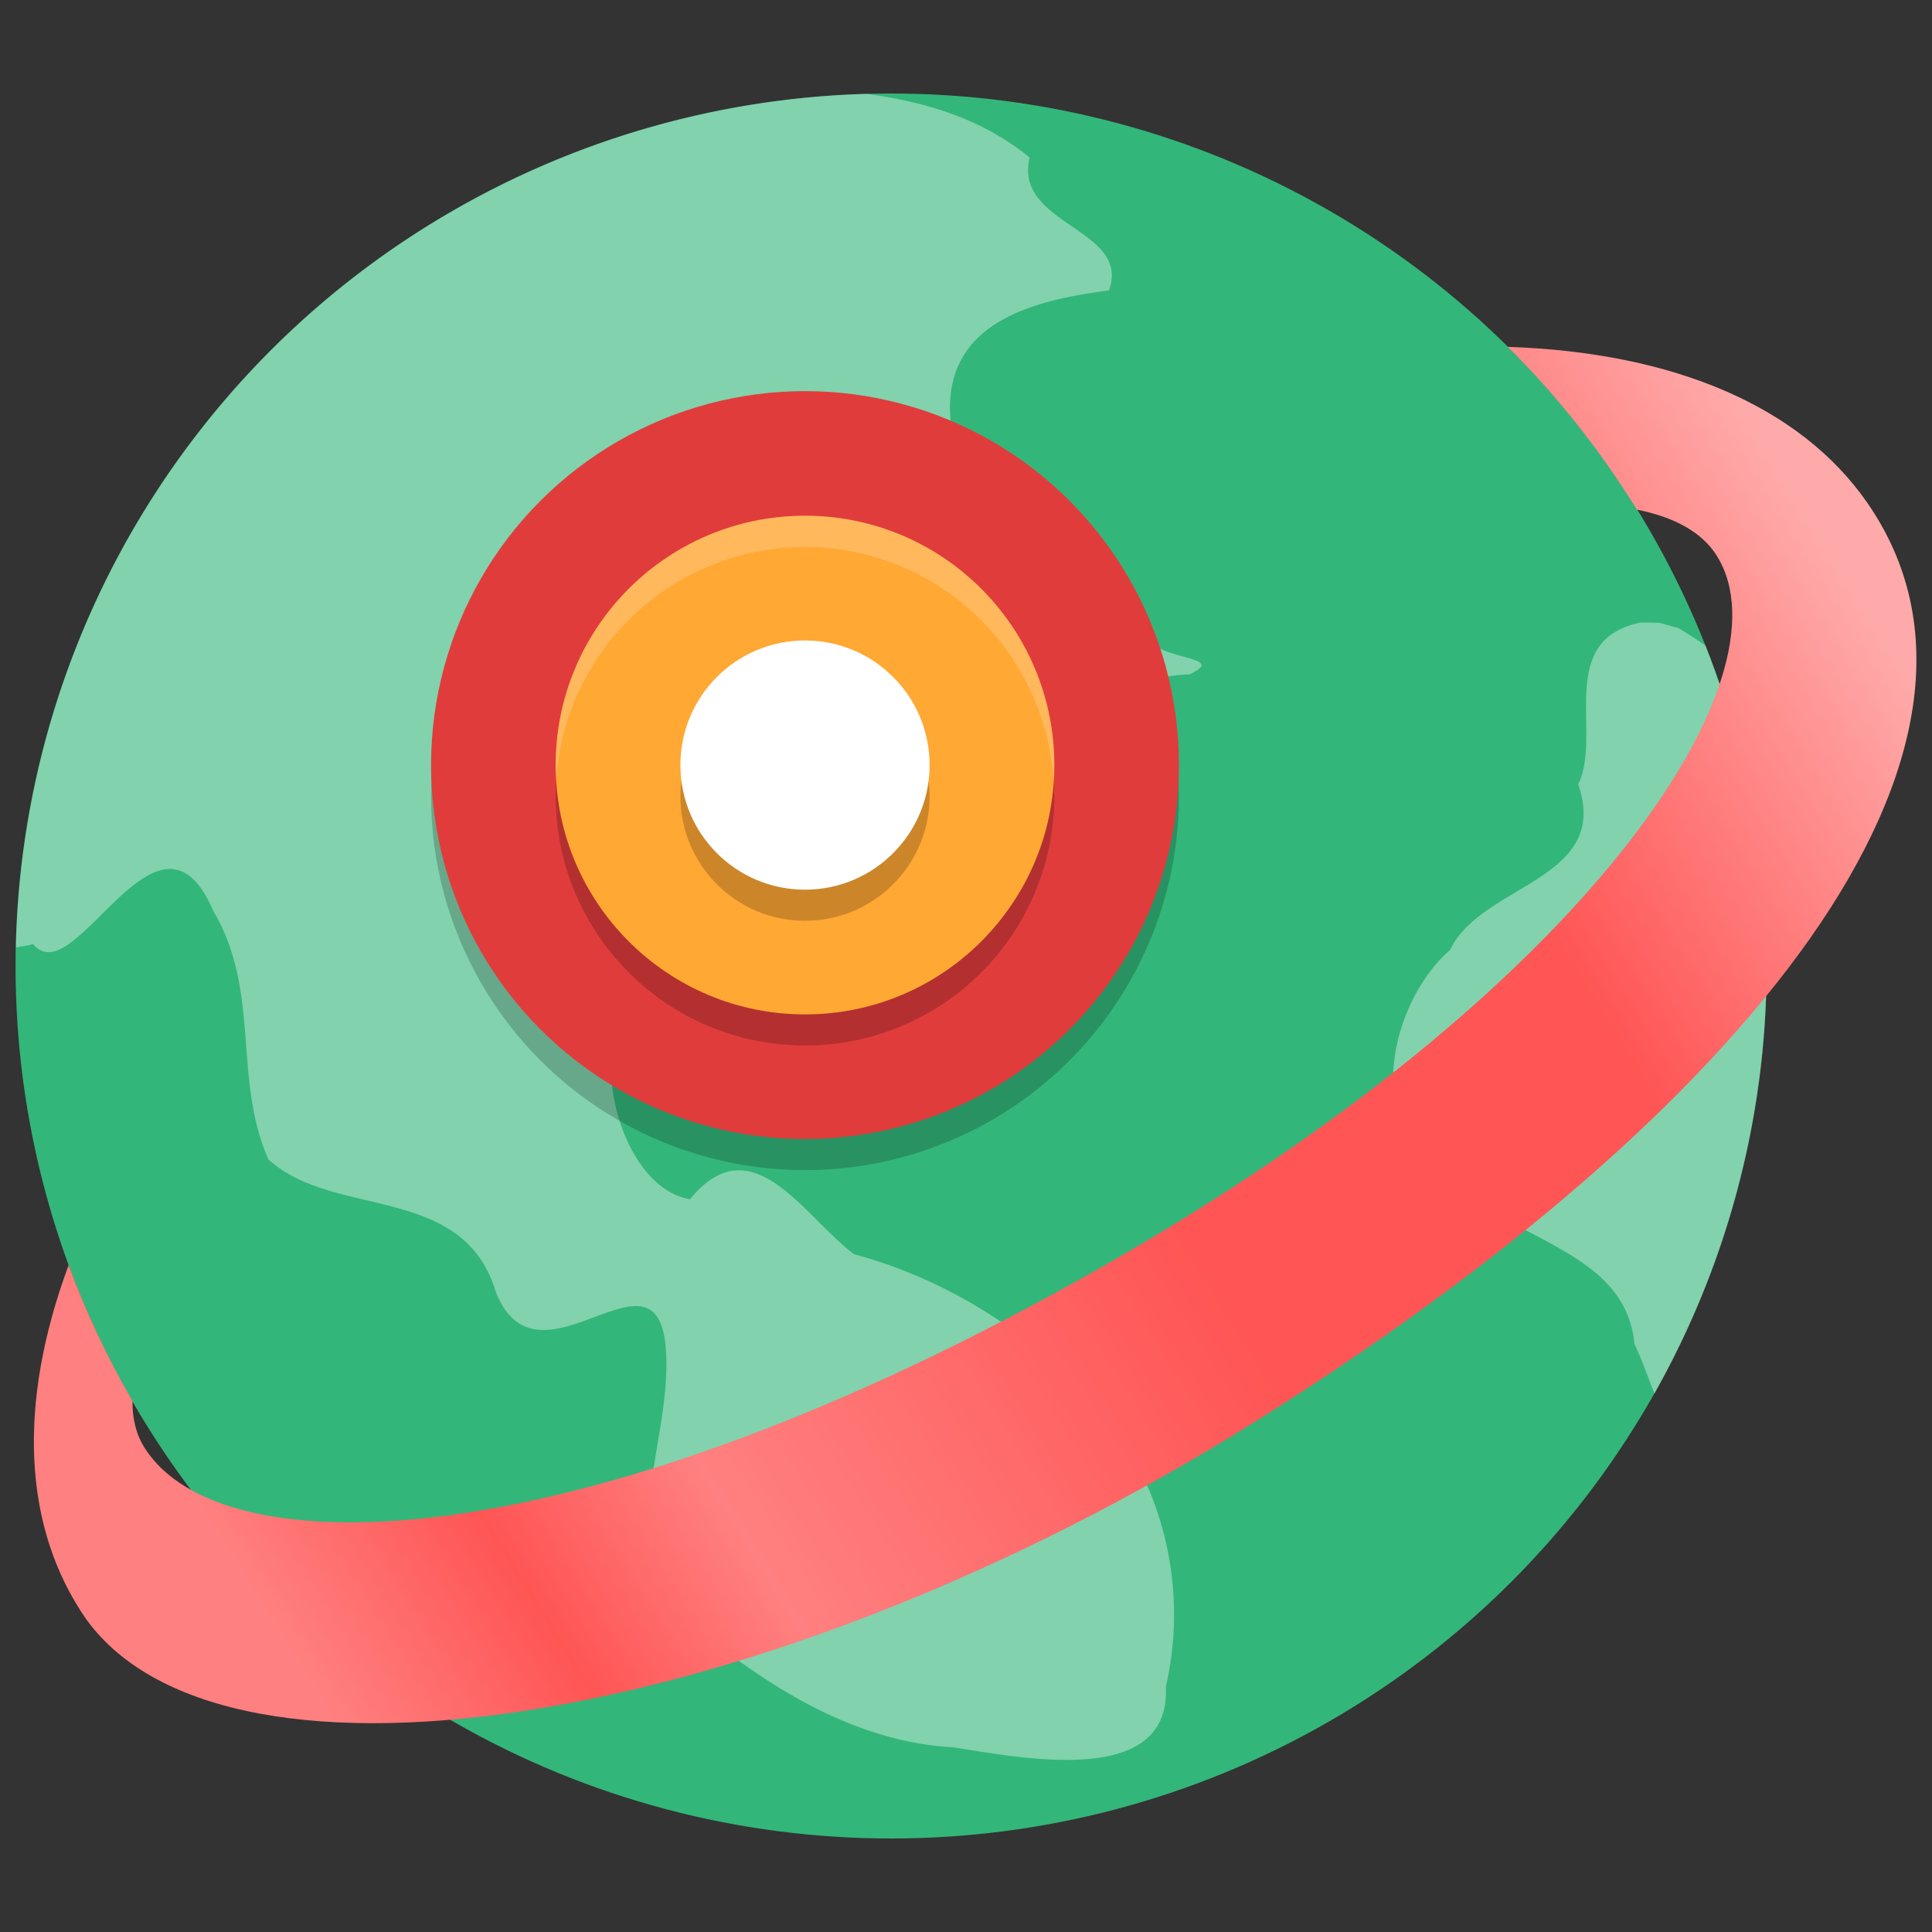 <?xml version="1.0" encoding="UTF-8" standalone="no"?>
<svg
   width="62"
   height="62"
   version="1.1"
   viewBox="0 0 16.404 16.404"
   id="svg20"
   sodipodi:docname="slingshot.svg"
   inkscape:version="1.4.2 (unknown)"
   xmlns:inkscape="http://www.inkscape.org/namespaces/inkscape"
   xmlns:sodipodi="http://sodipodi.sourceforge.net/DTD/sodipodi-0.dtd"
   xmlns:xlink="http://www.w3.org/1999/xlink"
   xmlns="http://www.w3.org/2000/svg"
   xmlns:svg="http://www.w3.org/2000/svg"
   xmlns:rdf="http://www.w3.org/1999/02/22-rdf-syntax-ns#"
   xmlns:cc="http://creativecommons.org/ns#"
   xmlns:dc="http://purl.org/dc/elements/1.1/">
  <rect x="0" y="0" width="16.404" height="16.404" fill="#333333" stroke="none"/>
  <defs
     id="defs24">
    <linearGradient
       inkscape:collect="always"
       xlink:href="#linearGradient853"
       id="linearGradient855"
       x1="205.123"
       y1="159.586"
       x2="222.19"
       y2="223.28"
       gradientUnits="userSpaceOnUse"
       gradientTransform="matrix(0.192,0,0,0.191,-30.96,-27.771)" />
    <linearGradient
       inkscape:collect="always"
       id="linearGradient853">
      <stop
         style="stop-color:#33b67a;stop-opacity:1;"
         offset="0"
         id="stop849" />
      <stop
         style="stop-color:#33b67a;stop-opacity:1;"
         offset="1"
         id="stop851" />
    </linearGradient>
    <linearGradient
       inkscape:collect="always"
       xlink:href="#linearGradient861"
       id="linearGradient863"
       x1="167.835"
       y1="216.044"
       x2="243.314"
       y2="169.189"
       gradientUnits="userSpaceOnUse"
       gradientTransform="matrix(0.192,0,0,0.191,-30.96,-27.771)" />
    <linearGradient
       inkscape:collect="always"
       id="linearGradient861">
      <stop
         style="stop-color:#ff8080;stop-opacity:1"
         offset="0"
         id="stop857" />
      <stop
         style="stop-color:#ff8080;stop-opacity:1"
         offset="0.057"
         id="stop871" />
      <stop
         style="stop-color:#ff5555;stop-opacity:1"
         offset="0.174"
         id="stop873" />
      <stop
         style="stop-color:#ff8080;stop-opacity:1"
         offset="0.279"
         id="stop869" />
      <stop
         style="stop-color:#ff5555;stop-opacity:1"
         offset="0.545"
         id="stop865" />
      <stop
         style="stop-color:#ff5555;stop-opacity:1"
         offset="0.78"
         id="stop867" />
      <stop
         style="stop-color:#ffaaaa;stop-opacity:1"
         offset="1"
         id="stop859" />
    </linearGradient>
  </defs>
  <sodipodi:namedview
     pagecolor="#ffffff"
     bordercolor="#666666"
     borderopacity="1"
     objecttolerance="10"
     gridtolerance="10"
     guidetolerance="10"
     inkscape:pageopacity="0"
     inkscape:pageshadow="2"
     inkscape:window-width="1920"
     inkscape:window-height="994"
     id="namedview22"
     showgrid="false"
     inkscape:zoom="7.09375"
     inkscape:cx="5.9911894"
     inkscape:cy="44.334802"
     inkscape:window-x="0"
     inkscape:window-y="0"
     inkscape:window-maximized="1"
     inkscape:current-layer="svg20"
     inkscape:document-rotation="0"
     inkscape:showpageshadow="2"
     inkscape:pagecheckerboard="0"
     inkscape:deskcolor="#d1d1d1" />
  <circle
     cx="-330.35"
     cy="-328.38"
     r="0"
     fill="#5e4aa6"
     stroke-width="0.265"
     id="circle2" />
  <circle
     cx="-65.741"
     cy="5.337"
     r="0"
     fill="#5e4aa6"
     fill-rule="evenodd"
     stroke-width="0.41"
     id="circle4" />
  <g
     id="g1"
     transform="translate(-0.528,-0.403)">
    <ellipse
       style="fill:url(#linearGradient855);fill-opacity:1;stroke-width:0.168;stroke-linecap:round;stroke-linejoin:round;stroke-opacity:0.992"
       id="path837"
       cx="8.094"
       cy="8.605"
       rx="7.434"
       ry="7.408" />
    <path
       id="path875"
       style="fill:#ffffff;fill-opacity:0.38;stroke:none;stroke-width:0.191px;stroke-linecap:butt;stroke-linejoin:miter;stroke-opacity:1"
       d="M 7.884,1.2 A 7.434,7.408 0 0 0 0.663,8.446 c 0.049,-0.006 0.098,-0.014 0.147,-0.027 C 1.162,8.852 1.871,7.048 2.338,8.136 2.743,8.817 2.504,9.558 2.806,10.246 c 0.55,0.508 1.651,0.2 1.93,1.122 0.361,0.925 1.391,-0.513 1.447,0.514 0.052,0.855 -0.571,1.872 0.383,2.444 0.591,0.468 1.283,0.871 2.055,0.913 0.575,0.088 1.849,0.351 1.806,-0.515 C 10.635,13.823 10.371,12.873 9.727,12.201 9.183,11.661 8.522,11.252 7.78,11.052 7.354,10.735 6.914,9.94 6.387,10.585 5.647,10.467 5.366,8.628 6.345,8.833 6.94,8.617 7.508,8.119 8.084,8.764 8.863,8.778 9.454,7.87 9.48,7.164 9.634,6.554 9.928,6.163 10.63,6.128 11.012,5.948 10.166,6.034 10.21,5.682 9.612,5.319 8.753,6.671 8.346,5.586 7.942,4.914 9.263,4.788 8.606,4.033 8.487,3.148 9.289,2.954 9.944,2.869 10.136,2.343 9.131,2.317 9.27,1.74 8.869,1.412 8.387,1.267 7.884,1.2 Z m 6.578,4.488 c -0.735,0.146 -0.325,0.954 -0.534,1.374 0.281,0.817 -0.822,0.843 -1.088,1.407 -0.508,0.439 -0.777,1.558 0.018,1.94 0.472,0.535 1.474,0.599 1.547,1.405 0.051,0.102 0.107,0.258 0.17,0.422 A 7.434,7.408 0 0 0 15.528,8.605 7.434,7.408 0 0 0 15.008,5.883 C 14.932,5.832 14.856,5.781 14.777,5.735 l -0.16,-0.044 z" />
    <path
       id="path839"
       style="fill:url(#linearGradient863);fill-opacity:1;stroke-width:0.171;stroke-linecap:round;stroke-linejoin:round;stroke-opacity:0.992"
       d="m 13.329,3.348 c 0.419,0.414 0.786,0.879 1.097,1.382 0.326,0.065 0.555,0.196 0.677,0.389 0.653,1.032 -1.095,3.699 -5.237,6.051 -4.412,2.505 -7.456,2.56 -8.109,1.528 -0.072,-0.113 -0.106,-0.247 -0.104,-0.4 -0.212,-0.366 -0.394,-0.751 -0.542,-1.154 -0.44,1.187 -0.387,2.238 0.151,3.01 1.191,1.644 5.761,0.931 9.935,-1.688 C 15.371,9.846 17.834,6.756 16.379,4.667 15.815,3.857 14.746,3.395 13.329,3.348 Z"
       sodipodi:nodetypes="cccsccccscc" />
  </g>
  <g
     id="g2"
     transform="translate(5.248,-13.083)">
    <circle
       style="opacity:0.2;stroke-width:0.265"
       cx="1.587"
       cy="19.843"
       r="3.175"
       id="circle5" />
    <circle
       style="fill:#e13c3c;stroke-width:0.265"
       cx="1.587"
       cy="19.579"
       r="3.175"
       id="circle6" />
    <circle
       style="opacity:0.2;stroke-width:0.265"
       cx="1.587"
       cy="19.843"
       r="2.117"
       id="circle7" />
    <circle
       style="fill:#ffa833;stroke-width:0.265"
       cx="1.587"
       cy="19.579"
       r="2.117"
       id="circle8" />
    <circle
       style="opacity:0.2;stroke-width:0.265"
       cx="1.587"
       cy="19.843"
       r="1.058"
       id="circle9" />
    <circle
       style="fill:#ffffff;stroke-width:0.265"
       cx="1.587"
       cy="19.579"
       r="1.058"
       id="circle10" />
    <path
       style="opacity:0.2;fill:#ffffff;stroke-width:0.265"
       d="m 1.587,17.462 a 2.117,2.117 0 0 0 -2.117,2.117 2.117,2.117 0 0 0 0.006,0.106 2.117,2.117 0 0 1 2.11,-1.958 2.117,2.117 0 0 1 2.11,1.978 2.117,2.117 0 0 0 0.007,-0.126 2.117,2.117 0 0 0 -2.117,-2.117 z"
       id="path10" />
  </g>
</svg>
